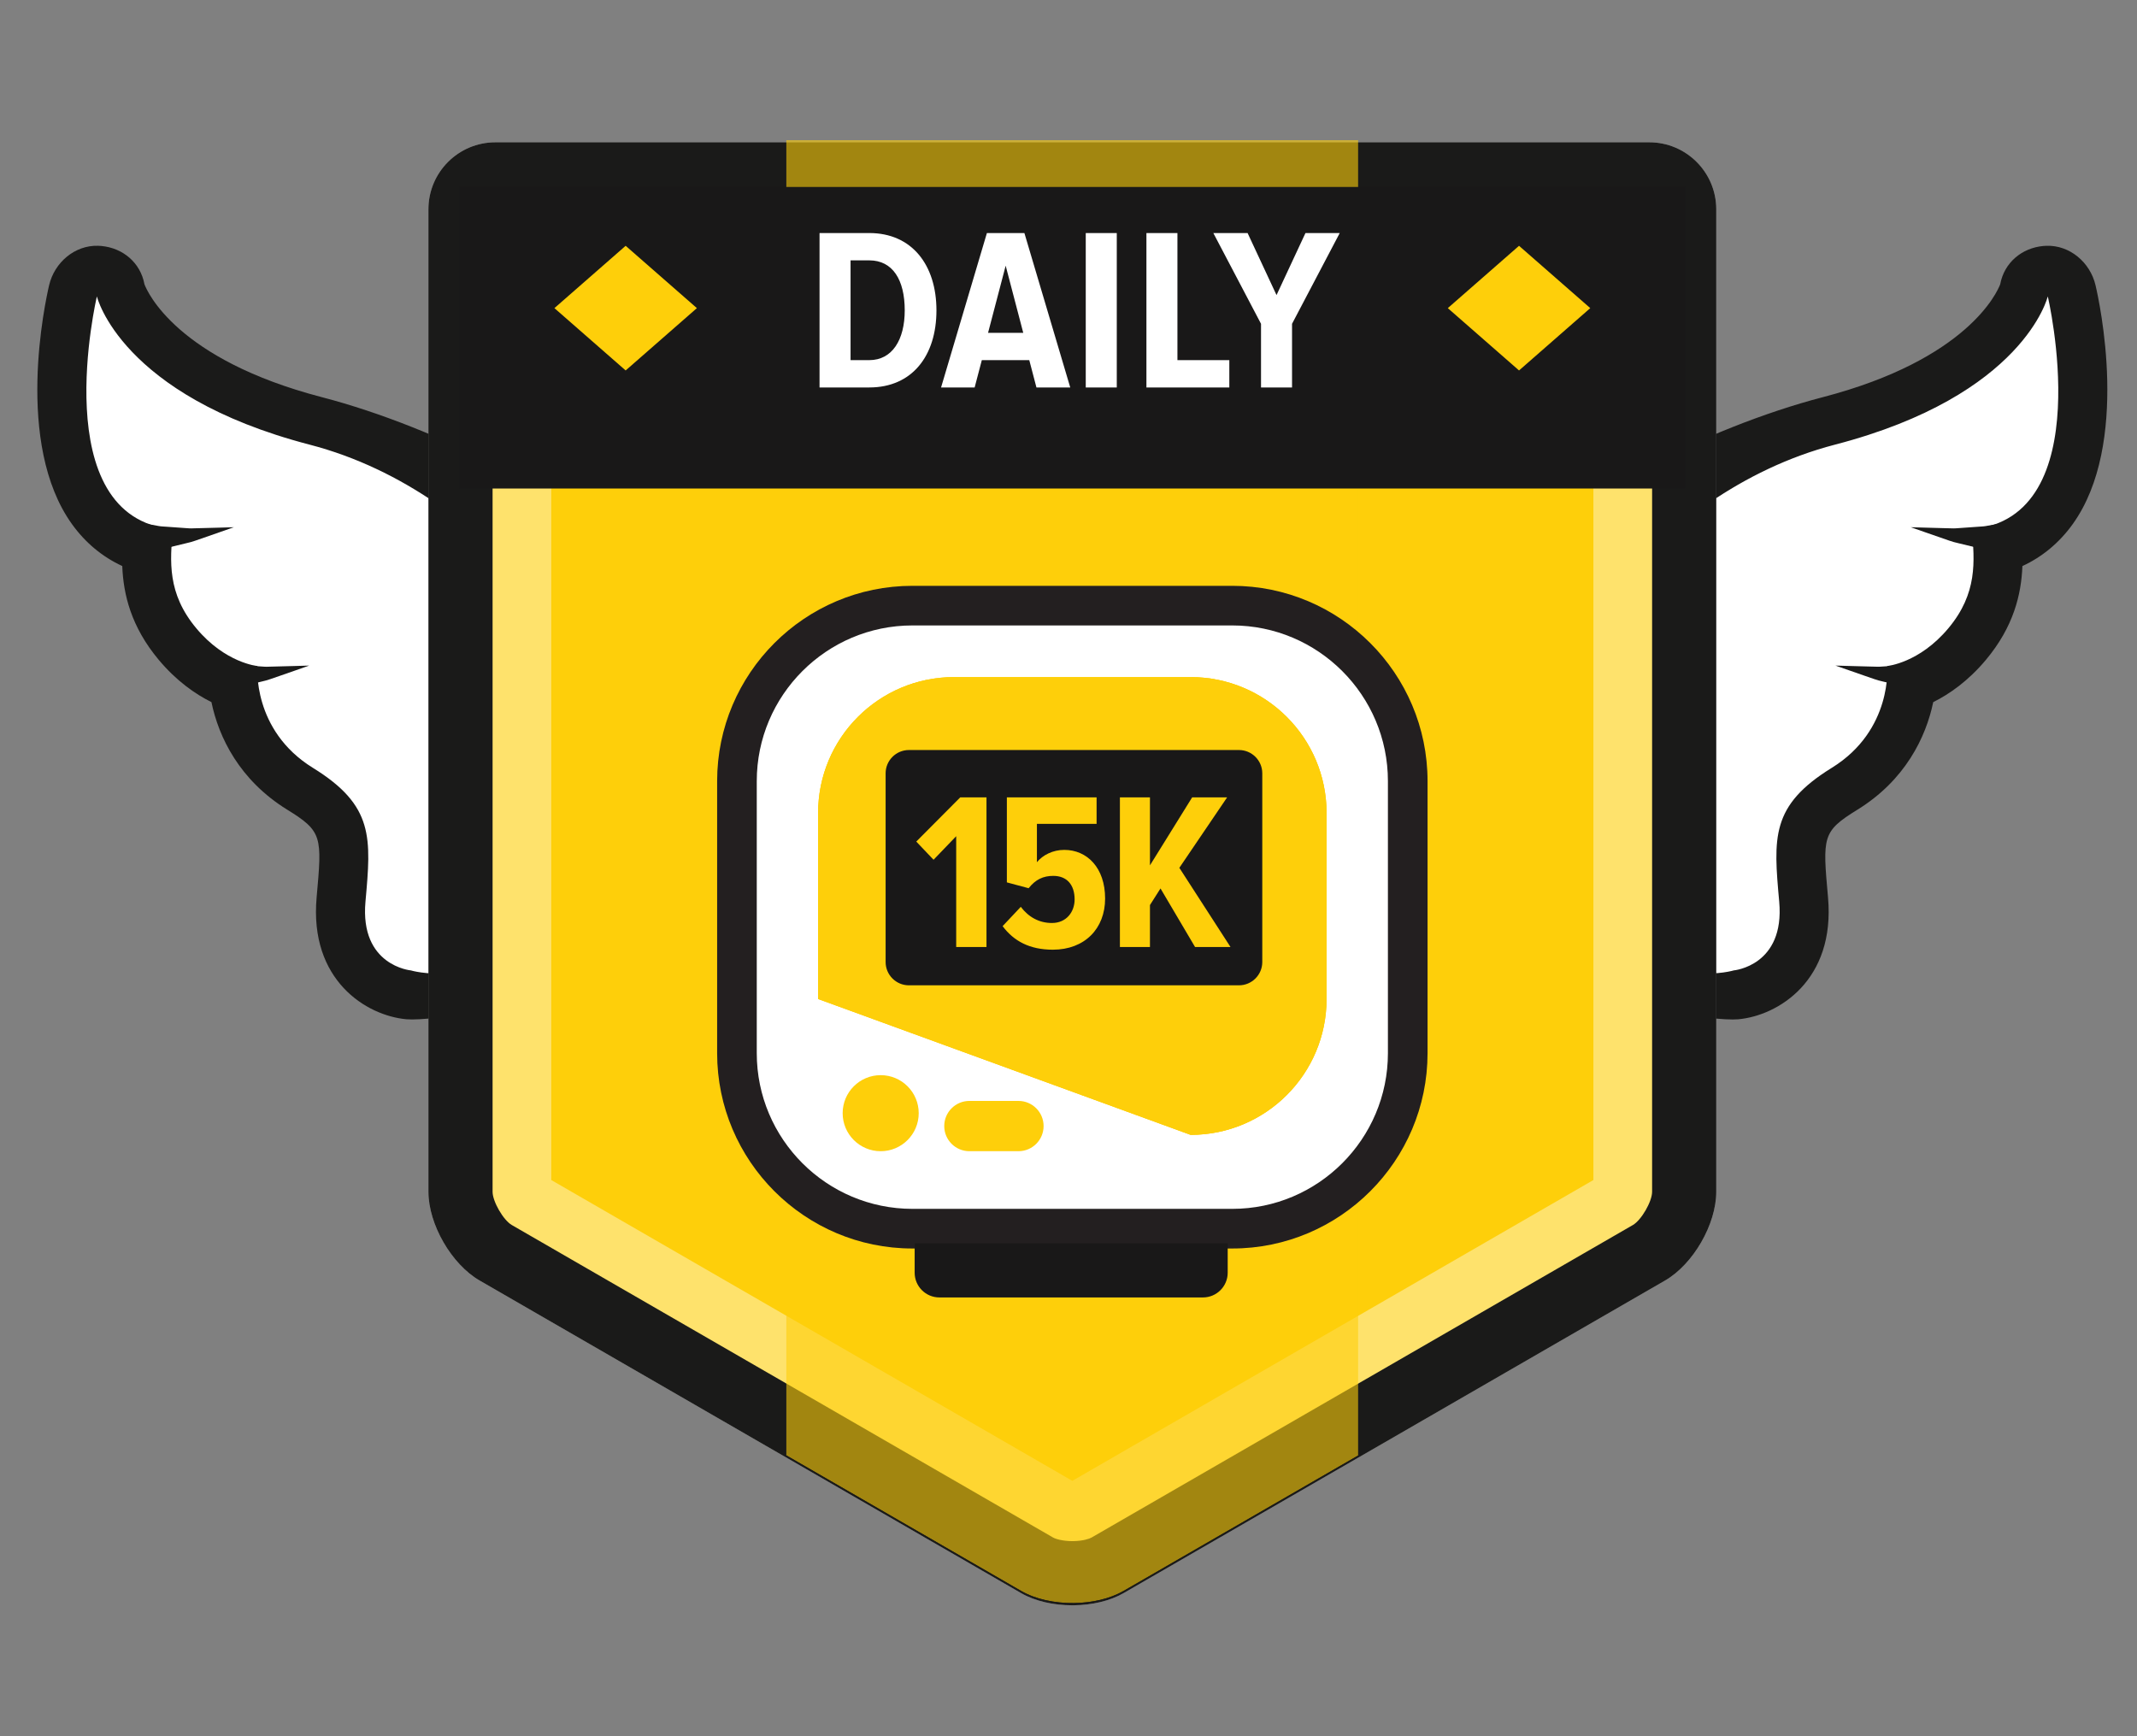 <?xml version="1.0" encoding="utf-8"?>
<!-- Generator: Adobe Illustrator 16.0.0, SVG Export Plug-In . SVG Version: 6.00 Build 0)  -->
<!DOCTYPE svg PUBLIC "-//W3C//DTD SVG 1.1//EN" "http://www.w3.org/Graphics/SVG/1.1/DTD/svg11.dtd">
<svg version="1.1" id="Layer_1" xmlns="http://www.w3.org/2000/svg" xmlns:xlink="http://www.w3.org/1999/xlink" x="0px" y="0px"
	 width="240px" height="195px" viewBox="0 0 240 195" enable-background="new 0 0 240 195" xml:space="preserve">
<rect x="0" y="0" width="240" height="195" fill="#808080" stroke="none"/>
<path fill="#FFFFFF" d="M195.202,111.712c2.36-0.212,5.647-2.306,4.915-10.46c-0.629-6.989-0.817-9.098,4.605-12.447
	c5.662-3.497,7.109-8.653,7.45-11.647c1.719-0.644,4.094-1.952,6.316-4.611c3.155-3.779,3.565-7.448,3.438-10.649
	c2.506-0.757,4.605-2.246,6.156-4.396c5.913-8.198,2.29-23.957,2.134-24.623c-0.294-1.243-1.4-2.122-2.68-2.123
	c-0.083,0.001-0.166,0.004-0.249,0.012c-1.17,0.105-2.158,0.948-2.432,2.11c-0.018,0.055-2.813,9.649-21.906,14.621
	c-22.946,5.974-34.435,28.754-34.446,28.982c-0.021,0.444,0.063,0.891,0.246,1.297c6.918,15.102,10.805,31.883,10.842,32.051
	C179.902,111.167,193.83,111.835,195.202,111.712"/>
<path fill="#1A1A19" d="M229.98,33.288c0,0,5.857,24.861-8.531,26.153c0.322,3.598,0.646,7.196-2.629,11.117
	c-3.275,3.92-6.873,4.243-6.873,4.243s0.646,7.195-6.229,11.439c-6.871,4.243-6.548,7.841-5.9,15.036
	c0.646,7.196-5.098,7.712-5.098,7.712s-7.146,2.145-11.645-4.278c-4.309-6.146-5.895-20.696-9.378-28.304
	c0,0,11.125-20.932,32.39-26.468C227.352,44.405,229.98,33.288,229.98,33.288 M229.491,27.626c-2.436,0.22-4.406,1.88-4.854,4.303
	c-0.328,0.859-3.634,8.438-19.938,12.683c-12.992,3.383-29.524,11.76-32.718,18.191c-3.346,6.748-3.75,12.657-3.783,13.312
	c-0.049,0.89,0.119,1.776,0.49,2.588c6.791,14.829,10.623,31.354,10.662,31.521c0.614,2.684,13.117,4.501,15.86,4.256
	c4.513-0.406,10.925-4.386,10.089-13.69c-0.613-6.843-0.664-7.401,3.313-9.856c5.343-3.301,7.685-8.118,8.502-12.075
	c1.822-0.905,3.936-2.376,5.931-4.763c3.1-3.713,3.96-7.337,4.085-10.52c2.229-1.03,4.132-2.607,5.629-4.681
	c6.528-9.053,3.005-25.069,2.581-26.868c-0.601-2.552-2.885-4.505-5.506-4.42C229.72,27.609,229.604,27.616,229.491,27.626"/>
<path fill="#1A1A19" d="M225.748,62.027c0,0-0.176-0.012-0.482-0.028c-0.293-0.01-0.815-0.09-1.381-0.158
	c-0.285-0.038-0.594-0.079-0.92-0.123c-0.326-0.041-0.633-0.14-0.967-0.212c-0.656-0.159-1.355-0.328-2.055-0.497
	c-0.699-0.14-1.363-0.418-1.993-0.624c-0.625-0.218-1.208-0.42-1.707-0.594c-0.989-0.346-1.649-0.577-1.649-0.577
	s0.701,0.021,1.752,0.05c0.521,0.016,1.127,0.03,1.777,0.049c0.321,0.009,0.654,0.018,0.993,0.025
	c0.337,0.022,0.681-0.011,1.021-0.035c0.68-0.048,1.357-0.096,1.992-0.141c0.313-0.03,0.627-0.028,0.896-0.081
	c0.269-0.049,0.521-0.094,0.754-0.136c0.472-0.094,0.813-0.127,1.123-0.213c0.296-0.076,0.465-0.119,0.465-0.119L225.748,62.027z"/>
<path fill="#1A1A19" d="M217.289,77.566c0,0-0.175-0.011-0.48-0.028c-0.293-0.01-0.817-0.09-1.383-0.157
	c-0.285-0.038-0.594-0.079-0.92-0.123c-0.326-0.041-0.633-0.141-0.967-0.213c-0.656-0.158-1.355-0.327-2.054-0.496
	c-0.699-0.141-1.363-0.418-1.993-0.624c-0.625-0.218-1.208-0.42-1.708-0.595c-0.989-0.346-1.647-0.576-1.647-0.576
	s0.699,0.021,1.75,0.05c0.521,0.015,1.127,0.029,1.777,0.048c0.322,0.009,0.654,0.018,0.994,0.025
	c0.337,0.022,0.682-0.011,1.022-0.034c0.679-0.048,1.355-0.097,1.992-0.142c0.312-0.029,0.627-0.027,0.896-0.081
	c0.268-0.049,0.52-0.094,0.754-0.136c0.473-0.093,0.813-0.127,1.122-0.213c0.296-0.076,0.465-0.119,0.465-0.119L217.289,77.566z"/>
<path fill="#FFFFFF" d="M45.66,111.712c-2.36-0.212-5.647-2.306-4.915-10.46c0.627-6.989,0.817-9.098-4.606-12.447
	c-5.662-3.497-7.109-8.653-7.451-11.647c-1.719-0.644-4.093-1.952-6.315-4.611c-3.156-3.779-3.567-7.448-3.438-10.649
	c-2.507-0.757-4.604-2.246-6.156-4.396c-5.912-8.198-2.291-23.957-2.133-24.623c0.293-1.243,1.401-2.122,2.68-2.123
	c0.082,0.001,0.166,0.004,0.248,0.012c1.17,0.105,2.158,0.948,2.432,2.11c0.018,0.055,2.813,9.649,21.907,14.621
	c22.946,5.974,34.433,28.754,34.446,28.982c0.022,0.444-0.063,0.891-0.246,1.297c-6.918,15.102-10.805,31.883-10.842,32.051
	C60.96,111.167,47.031,111.835,45.66,111.712"/>
<path fill="#1A1A19" d="M10.881,33.288c0,0,2.629,11.117,23.893,16.652c21.265,5.536,32.39,26.468,32.39,26.468
	c-3.484,7.606-5.071,22.156-9.378,28.304c-4.498,6.423-11.645,4.278-11.645,4.278s-5.742-0.516-5.097-7.712
	c0.646-7.195,0.969-10.793-5.901-15.036c-6.873-4.244-6.228-11.439-6.228-11.439s-3.599-0.322-6.873-4.243
	s-2.952-7.521-2.629-11.117C5.023,58.149,10.881,33.288,10.881,33.288 M11.371,27.626c-0.113-0.01-0.229-0.017-0.346-0.021
	c-2.621-0.085-4.904,1.868-5.506,4.42C5.096,33.823,1.572,49.84,8.101,58.892c1.496,2.073,3.398,3.65,5.629,4.682
	c0.125,3.183,0.985,6.807,4.084,10.52c1.996,2.386,4.108,3.856,5.932,4.763c0.816,3.957,3.158,8.774,8.501,12.075
	c3.977,2.455,3.926,3.015,3.312,9.856c-0.835,9.306,5.576,13.284,10.09,13.689c2.742,0.246,15.246-1.571,15.86-4.255
	c0.038-0.165,3.87-16.69,10.661-31.521c0.371-0.812,0.54-1.698,0.492-2.588c-0.034-0.653-0.438-6.563-3.785-13.312
	C65.686,56.37,49.152,47.993,36.16,44.611c-16.303-4.244-19.609-11.823-19.937-12.683C15.777,29.506,13.805,27.846,11.371,27.626"/>
<path fill="#1A1A19" d="M15.494,58.613c0,0,0.169,0.043,0.465,0.118c0.309,0.087,0.65,0.122,1.122,0.214
	c0.233,0.042,0.487,0.087,0.754,0.136c0.269,0.053,0.584,0.051,0.896,0.08c0.635,0.046,1.313,0.094,1.991,0.142
	c0.343,0.024,0.687,0.059,1.023,0.034c0.339-0.008,0.672-0.017,0.993-0.026c0.652-0.017,1.258-0.031,1.777-0.047
	c1.051-0.028,1.752-0.05,1.752-0.05l-1.648,0.576c-0.5,0.175-1.083,0.377-1.708,0.595c-0.63,0.206-1.294,0.484-1.993,0.624
	c-0.699,0.169-1.398,0.338-2.053,0.497c-0.336,0.072-0.643,0.171-0.969,0.212c-0.326,0.043-0.635,0.085-0.92,0.123
	c-0.563,0.068-1.088,0.148-1.381,0.157c-0.307,0.019-0.482,0.029-0.482,0.029L15.494,58.613z"/>
<path fill="#1A1A19" d="M23.952,74.152c0,0,0.169,0.043,0.465,0.117c0.308,0.088,0.651,0.122,1.123,0.215
	c0.233,0.042,0.485,0.087,0.753,0.137c0.268,0.053,0.584,0.051,0.895,0.079c0.637,0.047,1.314,0.095,1.993,0.143
	c0.341,0.023,0.687,0.058,1.022,0.034c0.339-0.009,0.672-0.018,0.994-0.026c0.65-0.017,1.257-0.032,1.777-0.047
	c1.051-0.029,1.75-0.05,1.75-0.05s-0.658,0.23-1.647,0.577c-0.5,0.174-1.083,0.376-1.707,0.594
	c-0.632,0.206-1.294,0.483-1.993,0.624c-0.699,0.169-1.398,0.338-2.055,0.497c-0.334,0.071-0.642,0.171-0.967,0.212
	c-0.326,0.044-0.636,0.085-0.92,0.123c-0.564,0.067-1.089,0.147-1.382,0.156c-0.307,0.02-0.481,0.029-0.481,0.029L23.952,74.152z"/>
<path fill="#FECF0A" d="M183.43,18.255h-62.999H57.433c-4.042,0-7.317,3.275-7.317,7.316v107.292c0,3.556,2.52,7.918,5.598,9.695
	l59.119,34.134c1.541,0.89,3.569,1.325,5.599,1.325c0.055,0,0.11,0.004,0.166,0.004c1.973-0.023,3.936-0.465,5.434-1.329
	l59.119-34.134c3.078-1.777,5.598-6.141,5.598-9.695V25.571C190.746,21.53,187.473,18.255,183.43,18.255"/>
<g opacity="0.4">
	<g>
		<g>
			<defs>
				<rect id="SVGID_1_" x="48.109" y="15.983" width="144.641" height="164.311"/>
			</defs>
			<clipPath id="SVGID_2_">
				<use xlink:href="#SVGID_1_"  overflow="visible"/>
			</clipPath>
			<path clip-path="url(#SVGID_2_)" fill="#FFFFFF" d="M178.95,29.779v102.755l-58.52,33.785l-58.519-33.785V29.779H178.95
				 M185.223,15.982H55.64c-4.155,0-7.525,3.369-7.525,7.525V133.85c0,3.657,2.591,8.146,5.757,9.973l60.803,35.104
				c1.582,0.914,3.67,1.368,5.756,1.368c0.057,0,0.113,0,0.17-0.001c2.03-0.024,4.047-0.479,5.588-1.367l60.802-35.104
				c3.167-1.827,5.757-6.314,5.757-9.973V23.508C192.746,19.352,189.377,15.982,185.223,15.982"/>
		</g>
	</g>
</g>
<path fill="#1A1A19" d="M185.223,23.188c0.176,0,0.32,0.145,0.32,0.32v110.343c0,1.094-1.209,3.188-2.156,3.733l-60.801,35.104
	c-0.23,0.133-0.961,0.389-2.074,0.4l-0.082,0.001c-1.069,0-1.874-0.241-2.154-0.401l-60.801-35.104
	c-0.947-0.547-2.155-2.641-2.155-3.733V23.508c0-0.176,0.144-0.32,0.32-0.32H185.223 M185.223,15.982H55.64
	c-4.155,0-7.525,3.369-7.525,7.525V133.85c0,3.657,2.591,8.146,5.757,9.973l60.803,35.104c1.582,0.914,3.67,1.368,5.756,1.368
	c0.057,0,0.113,0,0.17-0.001c2.03-0.024,4.047-0.479,5.588-1.367l60.802-35.104c3.167-1.827,5.757-6.314,5.757-9.973V23.508
	C192.746,19.352,189.377,15.982,185.223,15.982"/>
<g>
	<g>
		<defs>
			<path id="SVGID_3_" d="M55.641,15.731c-4.156,0-7.525,3.37-7.525,7.525V133.6c0,3.657,2.59,8.146,5.757,9.974l60.802,35.104
				c1.625,0.939,3.784,1.394,5.927,1.366c2.028-0.023,4.049-0.476,5.588-1.366l60.801-35.104c3.168-1.827,5.759-6.315,5.759-9.974
				V23.257c0-4.155-3.369-7.525-7.526-7.525L55.641,15.731L55.641,15.731z"/>
		</defs>
		<clipPath id="SVGID_4_">
			<use xlink:href="#SVGID_3_"  overflow="visible"/>
		</clipPath>
		<g clip-path="url(#SVGID_4_)">
			<g opacity="0.6">
				<g>
					<defs>
						<rect id="SVGID_5_" x="88.311" y="3.783" width="64.218" height="187.634"/>
					</defs>
					<clipPath id="SVGID_6_">
						<use xlink:href="#SVGID_5_"  overflow="visible"/>
					</clipPath>
					<rect x="88.309" y="3.783" clip-path="url(#SVGID_6_)" fill="#FECF0A" width="64.216" height="187.634"/>
				</g>
			</g>
		</g>
		<rect x="51.566" y="20.999" clip-path="url(#SVGID_4_)" fill="#191818" width="137.729" height="33.868"/>
		<path clip-path="url(#SVGID_4_)" fill="#FFFFFF" d="M116.4,43.518l-0.805-3.069h-5.33l-0.806,3.069h-3.771l5.148-17.344h4.211
			l5.149,17.344H116.4z M112.944,29.841l-1.978,7.54h3.953L112.944,29.841z"/>
		<rect x="121.938" y="26.174" clip-path="url(#SVGID_4_)" fill="#FFFFFF" width="3.484" height="17.343"/>
		<path clip-path="url(#SVGID_4_)" fill="#FFFFFF" d="M92.04,43.517V26.174h5.589c4.785,0,7.541,3.589,7.541,8.685
			c0,5.098-2.73,8.658-7.541,8.658H92.04z M101.608,34.858c0-3.432-1.353-5.616-3.979-5.616h-2.105v11.206h2.105
			C100.204,40.448,101.608,38.162,101.608,34.858"/>
		<polygon clip-path="url(#SVGID_4_)" fill="#FFFFFF" points="128.751,43.517 128.751,26.174 132.234,26.174 132.234,40.449 
			138.061,40.449 138.061,43.517 		"/>
		<polygon clip-path="url(#SVGID_4_)" fill="#FFFFFF" points="141.621,43.517 141.621,36.367 136.266,26.174 140.113,26.174 
			143.363,33.143 146.613,26.174 150.462,26.174 145.105,36.367 145.105,43.517 		"/>
		<path clip-path="url(#SVGID_4_)" fill="#FFFFFF" d="M158.098,118.287c0,10.886-8.824,19.71-19.711,19.71h-35.912
			c-10.885,0-19.71-8.824-19.71-19.71V87.731c0-10.887,8.825-19.71,19.71-19.71h35.912c10.887,0,19.711,8.823,19.711,19.71V118.287z
			"/>
		<path clip-path="url(#SVGID_4_)" fill="#FECF0A" d="M148.98,112.2c0,8.429-6.832,15.26-15.262,15.26L91.881,112.2V91.308
			c0-8.428,6.832-15.26,15.26-15.26h26.578c8.43,0,15.262,6.832,15.262,15.26V112.2z"/>
		<path clip-path="url(#SVGID_4_)" fill="#231F20" d="M138.387,140.223h-35.912c-12.096,0-21.936-9.84-21.936-21.936V87.73
			c0-12.095,9.84-21.935,21.936-21.935h35.912c12.096,0,21.937,9.84,21.937,21.935v30.557
			C160.322,130.383,150.482,140.223,138.387,140.223 M102.475,70.245c-9.643,0-17.485,7.845-17.485,17.485v30.557
			c0,9.643,7.843,17.484,17.485,17.484h35.912c9.643,0,17.486-7.843,17.486-17.484V87.73c0-9.642-7.844-17.485-17.486-17.485
			H102.475z"/>
		<path clip-path="url(#SVGID_4_)" fill="#FECF0A" d="M148.98,112.2c0,8.429-6.832,15.26-15.262,15.26L91.881,112.2V91.308
			c0-8.428,6.832-15.26,15.26-15.26h26.578c8.43,0,15.262,6.832,15.262,15.26V112.2z"/>
		<g opacity="0.6" clip-path="url(#SVGID_4_)">
			<g>
				<g>
					<defs>
						<rect id="SVGID_7_" x="91.88" y="76.048" width="57.101" height="51.412"/>
					</defs>
					<clipPath id="SVGID_8_">
						<use xlink:href="#SVGID_7_"  overflow="visible"/>
					</clipPath>
					<path clip-path="url(#SVGID_8_)" fill="#FECF0A" d="M148.98,112.2c0,8.429-6.832,15.26-15.262,15.26L91.881,112.2V91.308
						c0-8.428,6.832-15.26,15.26-15.26h26.578c8.43,0,15.262,6.832,15.262,15.26V112.2z"/>
				</g>
			</g>
		</g>
		<path clip-path="url(#SVGID_4_)" fill="#191818" d="M102.078,110.665c-1.443,0-2.617-1.174-2.617-2.617V86.855
			c0-1.442,1.174-2.617,2.617-2.617h37.066c1.444,0,2.619,1.175,2.619,2.617v21.192c0,1.443-1.175,2.617-2.619,2.617H102.078z"/>
		<path clip-path="url(#SVGID_4_)" fill="#FECF0A" d="M103.178,125.025c0,2.358-1.912,4.271-4.271,4.271
			c-2.358,0-4.271-1.912-4.271-4.271s1.912-4.271,4.271-4.271C101.266,120.755,103.178,122.667,103.178,125.025"/>
		<path clip-path="url(#SVGID_4_)" fill="#191818" d="M102.722,139.638v3.303c0,1.534,1.245,2.779,2.78,2.779H135.1
			c1.535,0,2.779-1.245,2.779-2.779v-3.303H102.722z"/>
		<path clip-path="url(#SVGID_4_)" fill="#FECF0A" d="M114.38,123.648h-5.511c-1.559,0-2.824,1.265-2.824,2.823
			c0,1.562,1.266,2.824,2.824,2.824h5.511c1.56,0,2.823-1.264,2.823-2.824C117.203,124.913,115.939,123.648,114.38,123.648"/>
		<polygon clip-path="url(#SVGID_4_)" fill="#FECF0A" points="107.388,106.36 107.388,93.916 104.844,96.561 102.903,94.52 
			107.84,89.557 110.789,89.557 110.789,106.36 		"/>
		<path clip-path="url(#SVGID_4_)" fill="#FECF0A" d="M112.601,104.018l2.04-2.167c0.882,1.159,2.066,1.814,3.502,1.814
			c1.611,0,2.544-1.234,2.544-2.646c0-1.662-0.882-2.646-2.395-2.646c-1.133,0-1.99,0.403-2.771,1.386l-2.443-0.655v-9.548h10.077
			v2.975h-6.702v4.307c0.656-0.805,1.789-1.384,3.074-1.384c2.545,0,4.585,1.99,4.585,5.466c0,3.375-2.292,5.744-5.87,5.744
			C115.649,106.663,113.86,105.705,112.601,104.018"/>
		<polygon clip-path="url(#SVGID_4_)" fill="#FECF0A" points="134.213,106.36 130.332,99.785 129.148,101.649 129.148,106.36 
			125.773,106.36 125.773,89.557 129.148,89.557 129.148,97.19 133.886,89.557 137.814,89.557 132.449,97.468 138.193,106.36 		"/>
		<polygon clip-path="url(#SVGID_4_)" fill="#FECF0A" points="70.265,27.607 62.265,34.607 70.265,41.607 78.265,34.607 		"/>
		<polygon clip-path="url(#SVGID_4_)" fill="#FECF0A" points="170.598,27.607 162.598,34.607 170.598,41.607 178.598,34.607 		"/>
	</g>
</g>
</svg>
